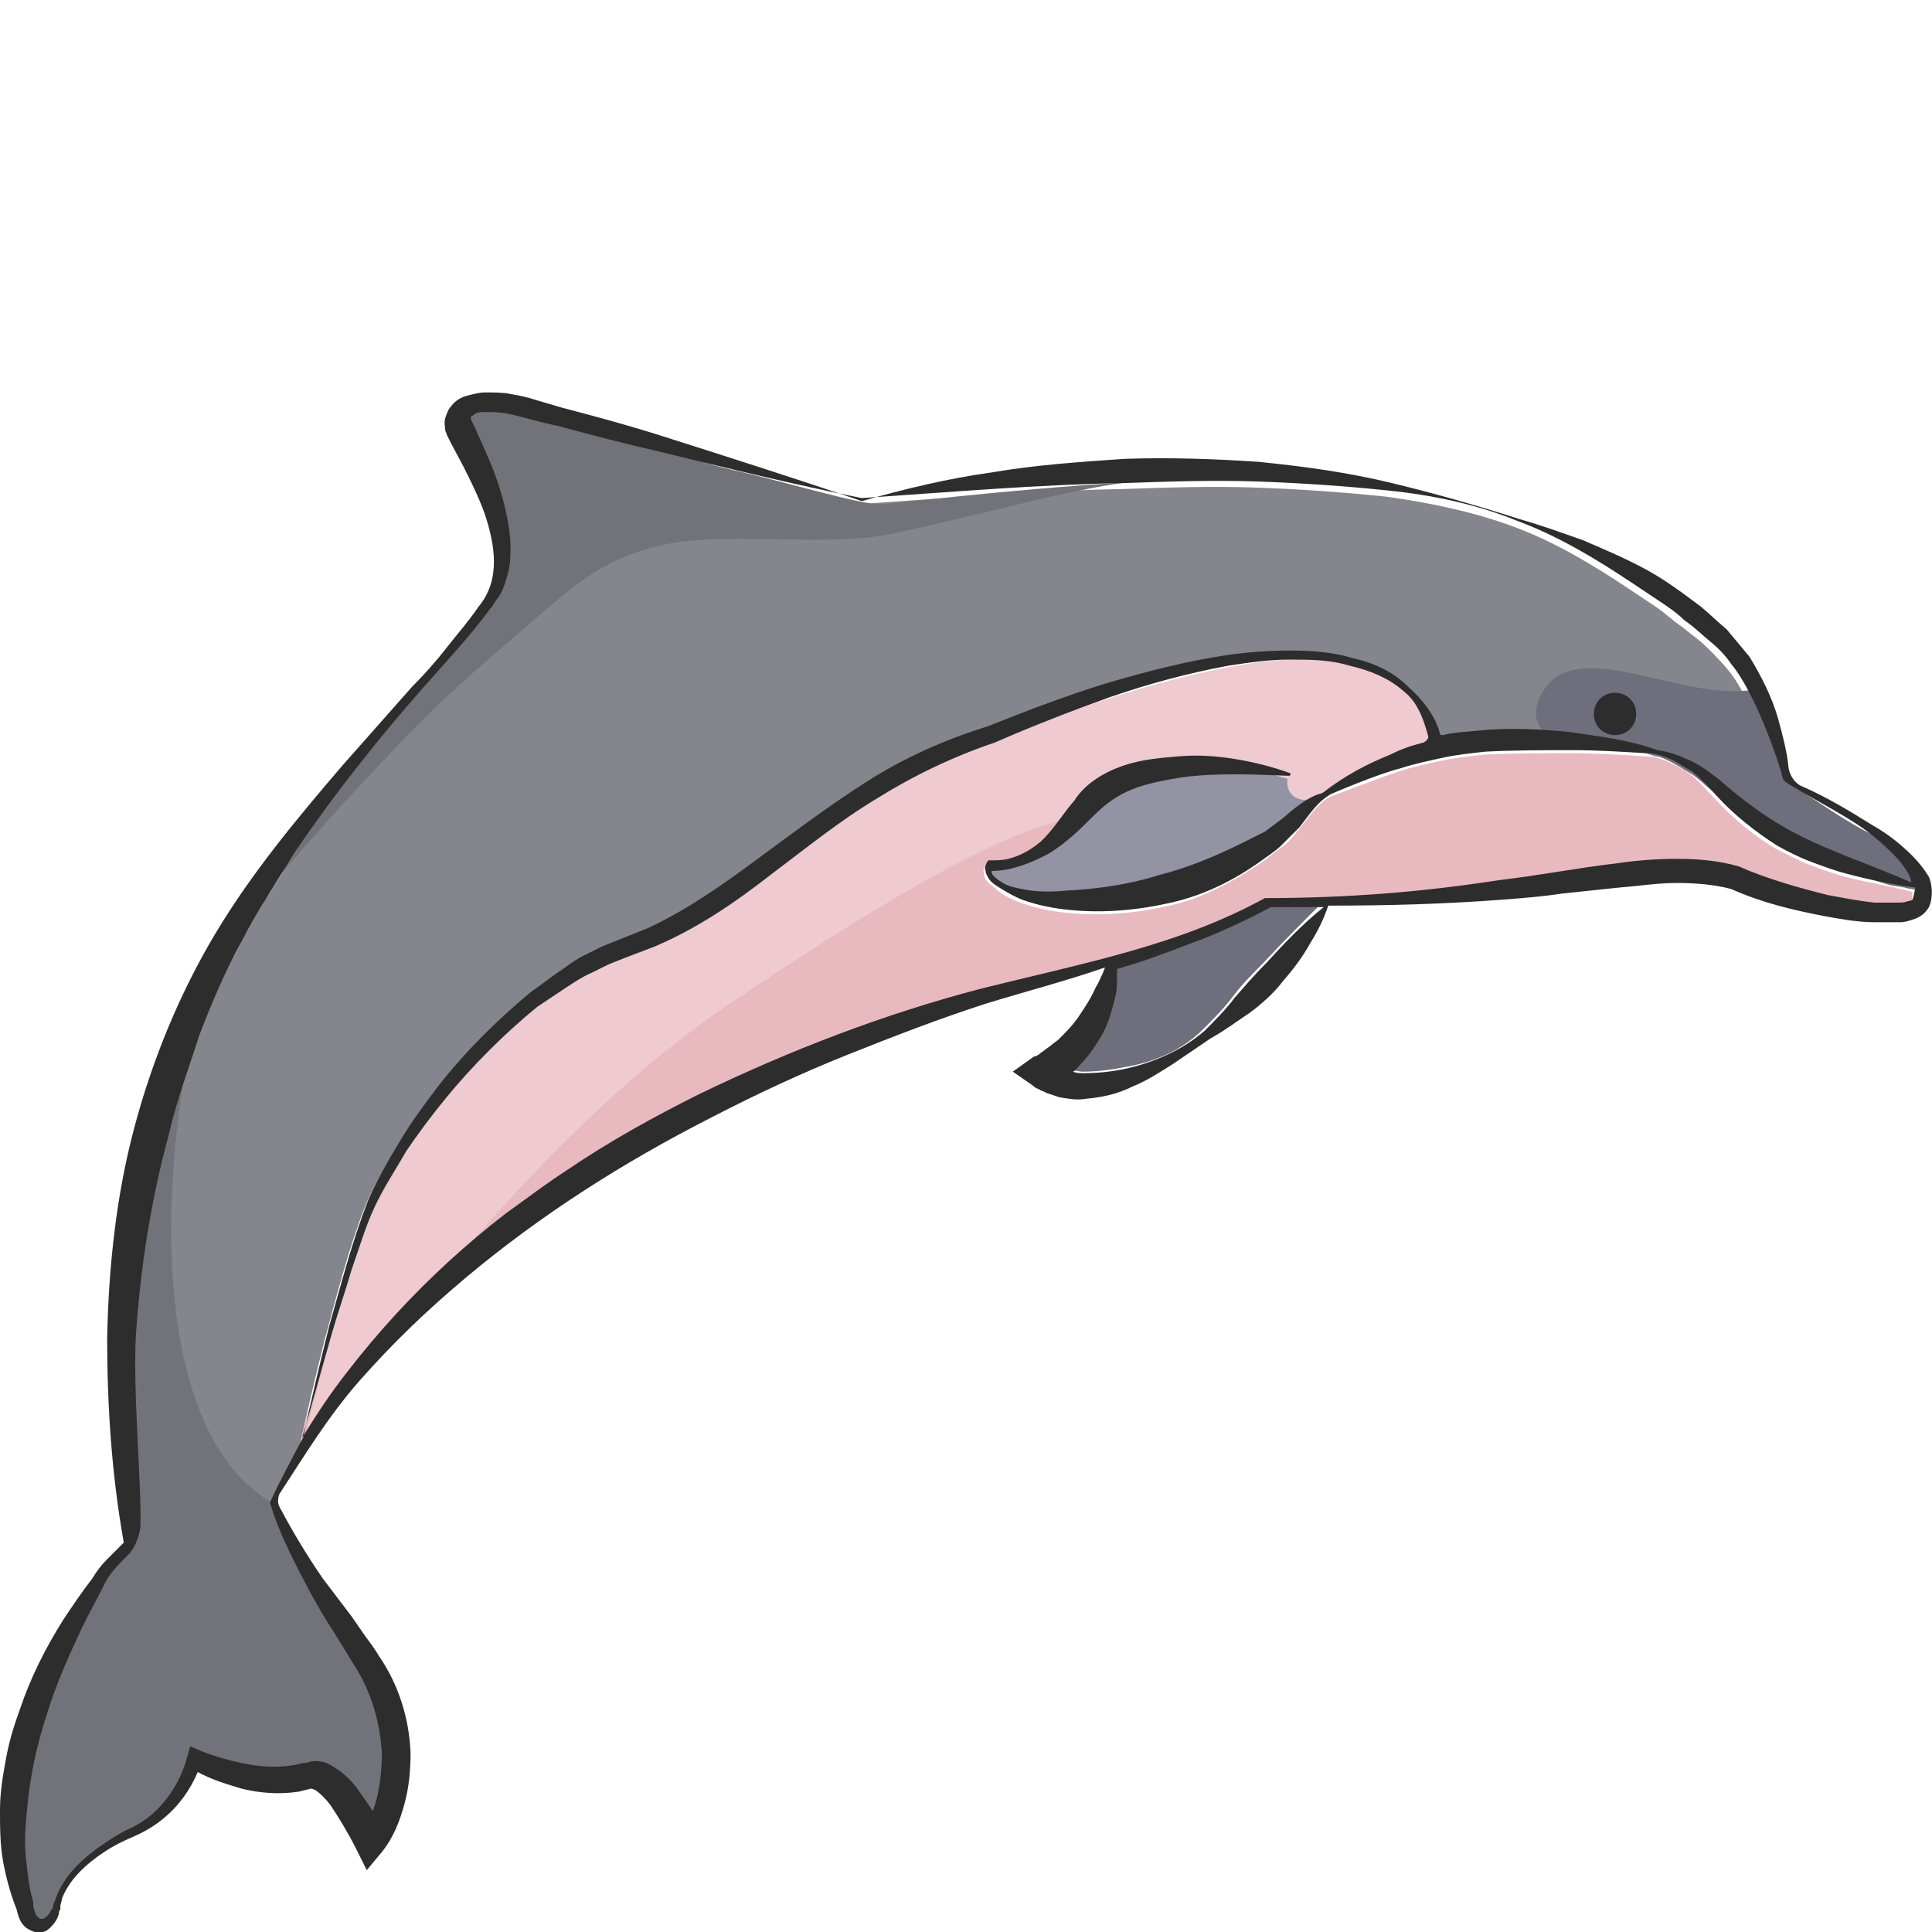 <?xml version="1.0" encoding="utf-8"?>
<!-- Generator: Adobe Illustrator 23.0.0, SVG Export Plug-In . SVG Version: 6.00 Build 0)  -->
<svg version="1.1" id="Layer_1" xmlns="http://www.w3.org/2000/svg" xmlns:xlink="http://www.w3.org/1999/xlink" x="0px" y="0px"
	 viewBox="0 0 128 128" style="enable-background:new 0 0 128 128;" xml:space="preserve">
<style type="text/css">
	.st0{fill:#6E6E7C;}
	.st1{fill:#85858E;}
	.st2{fill:#E8BAC0;}
	.st3{fill:#72727A;}
	.st4{fill:#EFCAD0;}
	.st5{fill:#9393A3;}
	.st6{fill:#2D2D2D;}
</style>
<g>
	<path class="st0" d="M79.6,62.1c-1.5,0.6-3.1,1.2-4.7,1.7c-0.3,0.1-0.7,0.2-1,0.3c0,0.2,0,0.4,0,0.6c0,0.4-0.1,0.8-0.1,1.2
		c-0.1,0.8-0.4,1.6-0.8,2.4c-0.4,0.8-0.9,1.5-1.5,2.1c-0.1,0.2-0.3,0.3-0.5,0.5c0.2,0,0.5,0.1,0.7,0.1c0.9,0,1.8-0.1,2.8-0.3
		c1.9-0.3,3.8-1.1,5.2-2.5c0.7-0.7,1.4-1.4,2-2.2c0.6-0.8,1.3-1.5,2-2.2c1.2-1.3,2.5-2.6,3.8-3.9c-1.2,0-2.3,0-3.5,0
		C82.7,60.8,81.2,61.5,79.6,62.1z"/>
	<path class="st1" d="M24.2,79.9c0.6-1.4,1.3-2.7,2.1-3.9c0.8-1.3,1.6-2.5,2.5-3.6c1.8-2.4,3.9-4.5,6.2-6.3c0.6-0.5,1.2-0.9,1.8-1.3
		c0.6-0.4,1.3-0.8,1.9-1.2l1-0.5l1-0.4l2-0.8c2.6-1.2,5-2.8,7.3-4.6c2.3-1.7,4.7-3.6,7.2-5.1c2.5-1.6,5.2-2.8,8.1-3.7
		c2.5-1.1,5.1-2,7.7-2.8c2.6-0.8,5.3-1.5,8.1-1.9c1.4-0.2,2.8-0.3,4.2-0.3c1.4,0,2.8,0.2,4.1,0.5c1.3,0.4,2.6,1,3.7,1.9
		c0.9,0.9,1.9,1.9,2.1,3.1c0,0.1,0.1,0.2,0.2,0.1c0.9-0.2,1.5-0.3,2.4-0.3c2-0.1,4-0.1,6,0.1c1.9,0.2,3.9,0.5,5.8,1.2
		c0.8,0.1,1.7,0.4,2.4,0.8c0.4,0.2,0.7,0.4,1.1,0.7c0.4,0.3,0.6,0.5,1,0.8c0.6,0.5,1.2,1,1.9,1.5c0.6,0.5,1.3,0.9,2,1.3
		c2.6,1.5,5.6,2.4,8.5,3.7c0-0.1,0-0.2-0.1-0.2c-0.1-0.4-0.4-0.8-0.7-1.2c-0.6-0.8-1.5-1.4-2.3-2.1c-1.5-1.1-4.5-2.6-5.3-3.2
		c-0.1-0.1-0.2-0.2-0.2-0.3c-0.3-0.9-1.8-5.6-3.4-7.5c-0.4-0.5-0.9-1-1.4-1.5c-0.5-0.5-1.1-0.9-1.7-1.4c-0.6-0.4-1.1-0.9-1.7-1.3
		l-1.8-1.2c-2.4-1.6-4.9-3.1-7.6-4.1c-2.7-1-5.6-1.6-8.5-2c-2.9-0.3-5.8-0.5-8.7-0.6c-2.9-0.1-5.8,0-8.7,0.1
		c-5.8,0.1-11.6,0.6-17.5,1c0,0,0,0,0,0c0,0,0,0,0,0c-4.5-0.9-9-2-13.5-3.1c-2.2-0.6-4.5-1.1-6.7-1.7c-1.1-0.3-2.3-0.6-3.3-0.8
		c-0.5-0.1-1-0.2-1.5-0.1c-0.2,0-0.5,0-0.6,0.1c-0.2,0.1-0.3,0.1-0.3,0.2c0,0,0,0,0,0.1c0,0,0,0.1,0,0.1l0.1,0.2l0.2,0.4
		c0.3,0.5,0.5,1,0.7,1.6c0.5,1.1,0.9,2.2,1.2,3.4c0.3,1.2,0.5,2.4,0.4,3.6c0,0.6-0.2,1.2-0.4,1.8c-0.1,0.3-0.3,0.6-0.4,0.8
		c-0.2,0.3-0.3,0.5-0.5,0.7c-1.4,1.9-3,3.6-4.5,5.3c-1.5,1.7-3,3.5-4.4,5.3c-1.4,1.8-2.8,3.7-4.1,5.6c-1.2,1.9-2.5,3.8-3.5,5.9
		c-1.1,2-2,4.1-2.8,6.2c-0.8,2.1-1.5,4.3-2,6.5c-1.1,4.4-1.8,8.9-2.2,13.4c-0.3,3.8,0.3,10.1,0.3,12.7c0,0.6-0.2,1.2-0.7,1.7
		c-0.5,0.6-1.2,1.3-1.6,1.9c-0.5,0.9-1,1.9-1.5,2.9c-0.9,1.9-1.8,3.9-2.4,5.9c-0.7,2-1.1,4.1-1.3,6.2c-0.1,1-0.1,2.1-0.1,3.1
		c0.1,1,0.2,2.1,0.5,3.1l0,0.1l0,0c0,0.3,0.1,0.6,0.2,0.8c0.1,0.2,0.3,0.2,0.5,0.2c0.2-0.1,0.4-0.3,0.5-0.6c0-0.1,0-0.1,0.1-0.2
		l0.1-0.3c0.1-0.2,0.1-0.4,0.2-0.5c0.7-1.4,1.8-2.5,3-3.3c0.6-0.4,1.3-0.8,1.9-1.1c0.6-0.3,1.2-0.7,1.7-1.2c1-0.9,1.7-2.2,2-3.5
		l0.2-0.7l0.7,0.3c1,0.4,2.1,0.8,3.2,0.9c1.1,0.2,2.2,0.2,3.2,0l0.4-0.1c0.1,0,0.2-0.1,0.5-0.1c0.6-0.1,1.1,0.1,1.4,0.3
		c0.7,0.4,1.1,0.9,1.6,1.4c0.4,0.5,0.8,1,1.1,1.6c0.1-0.3,0.3-0.7,0.3-1c0.2-0.9,0.3-1.9,0.3-2.8c0-1.9-0.6-3.8-1.6-5.5l-1.6-2.6
		c-0.6-0.9-1.1-1.8-1.6-2.7c-1-1.8-2-3.7-2.6-5.8c0,0,0-0.1,0-0.1c0.7-1.3,1.3-2.6,2.1-3.8c0.5-2.4,1.1-4.9,1.7-7.3
		C22.4,85.5,23.1,82.7,24.2,79.9z M107,46c0.8,0,1.4,0.6,1.4,1.4c0,0.8-0.6,1.4-1.4,1.4c-0.8,0-1.4-0.6-1.4-1.4
		C105.6,46.6,106.2,46,107,46z"/>
	<path class="st0" d="M116.6,45.6c-4.6,1.2-11.9-3.6-14.3,0.1c-1.7,2.6,0.9,4.1,4.1,3.9c3.1-0.2,4.8,1.2,5.7,1.7
		c0.8,0.5,4.4,4.1,6,4.7c1.6,0.6,6.5,2.6,7.4,2.7s2,0.4,2,0.4s-1.5-2.9-3.2-3.7c-1.7-0.7-4.7-2.9-5.5-3.3
		C118.2,50.5,116.6,45.6,116.6,45.6z"/>
	<path class="st2" d="M122.3,58.1c-0.8-0.2-1.6-0.5-2.4-0.8c-0.8-0.3-1.5-0.7-2.3-1.1c-1.5-0.9-2.8-2-3.9-3.2
		c-0.6-0.6-1.1-1.2-1.7-1.7c-0.4-0.3-0.8-0.5-1.2-0.7c-0.6-0.3-1.2-0.5-1.9-0.5c-1.6-0.1-3.2-0.2-4.8-0.2c-1.9,0-3.9,0-5.8,0.1
		c-0.9,0.1-1.9,0.2-2.8,0.4c-0.9,0.2-1.9,0.4-2.8,0.7c-1.5,0.5-4.6,1.7-4.6,1.7c-0.9,0.5-1.4,1.4-2.1,2.2c-0.3,0.4-0.7,0.9-1.2,1.2
		c-0.5,0.4-0.9,0.7-1.3,1c-1.8,1.2-3.8,2.3-6,2.8c-2.2,0.5-4.4,0.7-6.6,0.5c-1.1-0.1-2.2-0.3-3.3-0.7c-0.5-0.2-1-0.4-1.5-0.8
		c-0.2-0.2-0.5-0.4-0.7-0.6c-0.1-0.1-0.2-0.3-0.2-0.5c-0.1-0.2,0-0.4,0.1-0.6l0.1-0.1l0.1,0c0.4,0,0.8,0,1.2-0.1
		c0.8-0.2,1.5-0.6,2.1-1.1c0.9-0.8,1.5-1.9,2.4-2.9l-0.1,0.1c0.8-1.1,2-1.9,3.3-2.3c1.2-0.4,2.5-0.6,3.7-0.6c1.2,0,2.5,0.1,3.7,0.2
		c1.2,0.2,2.4,0.5,3.5,0.9c0,0,0.1,0.1,0.1,0.1c0,0-0.1,0.1-0.1,0.1l0,0c-2.4-0.1-4.8-0.2-7.1,0.1c-1.1,0.1-2.3,0.4-3.3,0.8
		c-1,0.4-1.9,1-2.5,1.7l-0.1,0.1c-0.9,0.8-1.9,1.8-3,2.5c-0.6,0.3-1.2,0.6-1.9,0.8c-0.6,0.2-1.2,0.3-1.8,0.3c0,0.1,0,0.2,0.1,0.3
		c0.1,0.2,0.3,0.3,0.5,0.4c0.4,0.2,0.9,0.4,1.4,0.5c1,0.2,2,0.1,3,0.1c2.1-0.1,4.1-0.4,6-1c1.9-0.6,3.9-1.3,5.7-2.2l1.4-0.7
		c0.4-0.2,0.8-0.5,1.2-0.9c0.7-0.6,1.5-1.3,2.4-1.6c0.2-0.1,0.3-0.1,0.4-0.2c1.3-1,2.7-1.7,4.3-2.4c0.8-0.3,1.4-0.6,2.2-0.8
		c0.2-0.1,0.4-0.3,0.3-0.5c-0.3-1.1-0.7-2.2-1.6-2.9c-1-0.9-2.3-1.4-3.6-1.7c-1.3-0.3-2.7-0.4-4-0.4c-1.4,0.1-2.7,0.2-4,0.4
		c-2.7,0.4-5.3,1.2-7.9,2.1c-2.6,0.9-5.1,1.9-7.6,3l0,0l0,0c-2.8,0.9-5.4,2.1-7.8,3.7c-2.5,1.5-4.7,3.4-7.1,5.1
		c-2.3,1.8-4.9,3.4-7.6,4.7l-2.1,0.8l-1,0.4l-1,0.5c-0.6,0.3-1.2,0.7-1.9,1.1c-0.6,0.4-1.2,0.8-1.8,1.2c-2.3,1.8-4.3,3.8-6.1,6.1
		c-0.9,1.1-1.8,2.3-2.6,3.5c-0.8,1.2-1.6,2.5-2.1,3.7c-0.6,1.3-1,2.7-1.5,4.1c-0.5,1.4-0.9,2.8-1.3,4.2c-0.7,2.3-1.4,4.6-2,7
		c0.9-1.5,1.9-3,3-4.4c1-1.3,2.1-2.6,3.2-3.8c1.1-1.2,2.3-2.4,3.5-3.5c1.2-1.1,2.5-2.2,3.8-3.2c1.3-1,2.7-2,4.1-2.9
		c2.8-1.9,5.7-3.5,8.7-5c6-2.9,12.3-5.3,18.7-7c3.2-0.7,6.4-1.5,9.6-2.4c3.2-0.9,6.3-2,9.2-3.6l0.1,0l0.1,0c2.6,0,5.2,0,7.7-0.3
		c2.6-0.2,5.1-0.5,7.7-0.9c2.6-0.4,5.1-0.8,7.7-1.1c1.3-0.1,2.6-0.3,4-0.3c1.3,0,2.7,0.1,4.1,0.5l0,0l0,0c1.9,0.8,3.9,1.4,5.9,1.9
		c1,0.2,2,0.4,3.1,0.5c0.5,0,1,0.1,1.5,0c0.2,0,0.5,0,0.7-0.1c0.2,0,0.3-0.1,0.3-0.1c0.1-0.2,0.1-0.4,0.1-0.7
		C125.3,58.7,123.8,58.5,122.3,58.1z"/>
	<path class="st3" d="M14,63.6c-3.2,10-5.1,30.4,3.9,35.9c4,7.4,8.2,12.9,8.2,15.1c0,2.3-1.2,7.3-1.6,7.1c-0.3-0.2-1.7-3.8-3.1-4.2
		s-7.3,0-8.6-1.1c-0.3,1.2-2.2,4.4-4.3,5c-2.1,0.6-4.4,2.6-4.8,4.8c-0.3,1.1-1.2,2.3-2.1,0c-1-2.3-0.8-9.3,0-11.4
		c0.8-2.1,2.6-6.2,3.5-7.5s3-4.3,3.4-5.1c0-1.8-0.3-12.3-0.5-13.5C8,87.7,9.7,71.3,14,63.6z"/>
	<path class="st3" d="M17.3,59.5c0.4-0.6,9.1-10.8,14.7-15.5c5.6-4.8,7.2-6.7,11.5-7.8s10.9,0.1,15.4-0.8c5.8-1.2,13.1-3.3,16.5-3.5
		c-9.7,0.6-16.1,1.5-17.1,1.5c-1.1,0.1-7.1-1.7-9.9-2.3s-13.6-4.4-17.2-3.9c-0.3,1.1,0.1,3.8,1,5.2c0.9,1.4,1.4,6,0.3,7.4
		s-10.6,13.1-11.5,14c-0.9,0.9-3.5,6-3.5,6"/>
	<path class="st4" d="M26.8,87.9c0.2-0.5,10-13.6,21.4-21.3s18.8-11.8,23.3-12.5C76,53.3,84,54.2,88,52.5s8.3-2.4,6.6-5
		c-3.2-5-9.7-4.5-18.6-2c-8.9,2.6-19.3,7.1-25.3,11.9s-14.4,7.6-17.3,10.4c-2.9,2.8-8,10.3-9.5,14.3c-1.5,4-3.7,13.3-4.1,14.6
		C21.7,93.3,26.8,87.9,26.8,87.9z"/>
	<path class="st5" d="M85.3,51.6c0,0-0.3,1.6,1.7,1.4c-1.6,1.7-8.9,7-13.5,6.8c-4.6-0.2-6.9,0.3-8-2.1c1.4-0.2,4-1.1,4.8-2
		c0.8-0.9,2.7-3.7,4.8-4.2c2.1-0.4,7.7-0.5,8.3-0.4S85.3,51.6,85.3,51.6z"/>
	<path class="st6" d="M126.7,56.7c-0.8-0.8-1.7-1.5-2.6-2c-1.6-1-3.1-1.9-4.7-2.6c-0.5-0.2-0.8-0.7-0.9-1.2
		c-0.1-1.1-0.4-2.2-0.7-3.3c-0.4-1.4-1.1-2.8-1.9-4.1c-0.5-0.6-1-1.2-1.5-1.8c-0.6-0.5-1.1-1-1.7-1.5c-1.2-0.9-2.4-1.8-3.7-2.5
		c-1.3-0.7-2.7-1.3-4.1-1.9c-1.4-0.5-2.8-1-4.2-1.4c-2.8-0.9-5.6-1.7-8.5-2.4c-2.9-0.7-5.8-1.1-8.8-1.4c-2.9-0.2-5.9-0.3-8.9-0.2
		c-2.9,0.2-5.9,0.4-8.8,0.9c-2.9,0.4-5.8,1.1-8.6,1.9c-4.4-1.5-8.8-2.9-13.2-4.3c-2.2-0.7-4.4-1.3-6.7-1.9l-1.7-0.5
		c-0.6-0.2-1.1-0.3-1.7-0.4C33.4,26,32.7,26,32.1,26c-0.3,0-0.7,0.1-1.1,0.2c-0.4,0.1-0.8,0.3-1.1,0.7c-0.2,0.2-0.3,0.5-0.4,0.8
		c-0.1,0.3,0,0.6,0,0.8c0,0.1,0.1,0.2,0.1,0.3l0.1,0.2l0.2,0.4l0.8,1.5c0.5,1,1,2,1.4,3.1c0.7,2.1,1.1,4.4-0.4,6.2
		c-0.6,0.9-1.4,1.8-2.1,2.7c-0.7,0.9-1.5,1.8-2.3,2.6l-4.6,5.2c-3,3.5-6,7.1-8.4,11.1c-2.4,4-4.2,8.4-5.4,12.9
		c-1.2,4.5-1.7,9.2-1.8,13.9c0,4.6,0.3,9.1,1.1,13.6c-0.4,0.4-0.7,0.7-1.1,1.1c-0.4,0.4-0.7,0.8-1,1.3c-0.7,0.9-1.3,1.8-1.9,2.7
		c-1.2,1.9-2.2,3.9-2.9,6c-0.4,1.1-0.7,2.1-0.9,3.2c-0.2,1.1-0.4,2.2-0.4,3.4c0,1.1,0,2.3,0.2,3.4c0.2,1.1,0.5,2.2,0.9,3.2
		c0.1,0.4,0.2,0.8,0.5,1.1c0.2,0.2,0.4,0.3,0.7,0.4c0.3,0.1,0.6,0,0.8-0.1c0.4-0.3,0.7-0.7,0.8-1.1c0-0.1,0-0.2,0.1-0.3l0-0.2
		c0-0.2,0.1-0.3,0.1-0.5c0.5-1.3,1.6-2.3,2.8-3.1c0.6-0.4,1.2-0.7,1.9-1c0.7-0.3,1.4-0.7,2-1.2c1-0.8,1.8-1.9,2.3-3.1
		c0.9,0.5,1.9,0.8,2.9,1.1c1.2,0.3,2.5,0.4,3.8,0.2l0.8-0.2c0,0,0.1,0,0.3,0.1c0.3,0.2,0.7,0.6,1,1c0.6,0.9,1.2,1.9,1.7,2.9l0.7,1.4
		l1-1.2c0.8-1,1.2-2.1,1.5-3.2c0.3-1.1,0.4-2.2,0.4-3.4c-0.1-2.3-0.8-4.5-2.1-6.4c-0.3-0.5-0.6-0.9-0.9-1.3l-0.9-1.3l-1.9-2.5
		c-1.1-1.6-2-3.1-2.9-4.8c-0.1-0.2-0.1-0.5,0-0.8c1.7-2.6,3.2-5.1,5.3-7.5c2.2-2.5,4.5-4.7,7-6.8c5-4.2,10.5-7.7,16.4-10.7
		c2.9-1.5,5.9-2.9,8.9-4.1c3-1.2,6.1-2.4,9.2-3.4c2.6-0.8,5.3-1.5,7.9-2.4c0,0.1-0.1,0.2-0.1,0.3c-0.2,0.4-0.3,0.7-0.5,1
		c-0.3,0.7-0.7,1.3-1.1,1.9c-0.4,0.6-0.9,1.1-1.4,1.6c-0.3,0.2-0.5,0.4-0.8,0.6c-0.1,0.1-0.3,0.2-0.4,0.3c-0.1,0.1-0.3,0.2-0.4,0.2
		L67.1,71l1.3,0.9c0.2,0.2,0.3,0.2,0.5,0.3c0.1,0.1,0.3,0.1,0.4,0.2c0.3,0.1,0.6,0.2,0.9,0.3c0.6,0.1,1.2,0.2,1.7,0.1
		C73,72.7,74,72.5,75,72c1-0.4,1.9-1,2.7-1.5l2.5-1.7c0.9-0.5,1.7-1.1,2.6-1.7c0.8-0.6,1.6-1.3,2.2-2.1c0.7-0.8,1.3-1.6,1.8-2.5
		c0.5-0.8,0.9-1.6,1.2-2.5c3.9,0,7.7-0.1,11.6-0.4c1.3-0.1,2.6-0.2,3.9-0.4l3.8-0.4c1.3-0.1,2.5-0.3,3.8-0.3c1.2,0,2.5,0.1,3.6,0.4
		c2,0.9,4.1,1.4,6.2,1.8c1.1,0.2,2.2,0.4,3.3,0.4c0.6,0,1.1,0,1.7,0c0.3,0,0.6-0.1,0.9-0.2c0.3-0.1,0.7-0.3,1-0.8
		c0.3-0.7,0.2-1.5,0-2C127.5,57.6,127.1,57.1,126.7,56.7z M17.9,99.5c0,0,0,0.1,0,0.1c0.6,2,1.6,3.9,2.6,5.8c0.5,0.9,1,1.8,1.6,2.7
		l1.6,2.6c1,1.7,1.5,3.6,1.6,5.5c0,0.9-0.1,1.9-0.3,2.8c-0.1,0.4-0.2,0.7-0.3,1c-0.3-0.5-0.7-1-1.1-1.6c-0.4-0.5-0.9-1-1.6-1.4
		c-0.3-0.2-0.8-0.4-1.4-0.3c-0.3,0.1-0.4,0.1-0.5,0.1l-0.4,0.1c-1,0.2-2.1,0.2-3.2,0c-1.1-0.2-2.2-0.5-3.2-0.9l-0.7-0.3l-0.2,0.7
		c-0.3,1.2-1,2.5-2,3.5c-0.5,0.5-1.1,0.9-1.7,1.2c-0.7,0.3-1.3,0.7-1.9,1.1c-1.2,0.8-2.4,1.9-3,3.3c-0.1,0.2-0.1,0.4-0.2,0.5
		l-0.1,0.3c0,0.1,0,0.2-0.1,0.2c-0.1,0.3-0.3,0.5-0.5,0.6c-0.2,0.1-0.3,0-0.5-0.2c-0.1-0.2-0.2-0.5-0.2-0.8l0,0l0-0.1
		c-0.3-1-0.4-2.1-0.5-3.1c-0.1-1,0-2.1,0.1-3.1c0.2-2.1,0.6-4.1,1.3-6.2c0.6-2,1.5-4,2.4-5.9c0.5-1,1-1.9,1.5-2.9
		c0.3-0.6,1-1.3,1.6-1.9c0.4-0.5,0.6-1.1,0.7-1.7c0.1-2.6-0.5-8.9-0.3-12.7c0.3-4.5,1-9,2.2-13.4c0.5-2.2,1.3-4.3,2-6.5
		c0.8-2.1,1.7-4.2,2.8-6.2c1-2,2.3-3.9,3.5-5.9c1.3-1.9,2.6-3.7,4.1-5.6c1.4-1.8,2.9-3.6,4.4-5.3c1.5-1.7,3.1-3.4,4.5-5.3
		c0.2-0.2,0.3-0.5,0.5-0.7c0.2-0.3,0.3-0.5,0.4-0.8c0.2-0.6,0.4-1.2,0.4-1.8c0.1-1.2-0.1-2.4-0.4-3.6c-0.3-1.2-0.7-2.3-1.2-3.4
		c-0.2-0.5-0.5-1.1-0.7-1.6l-0.2-0.4l-0.1-0.2c0,0,0-0.1,0-0.1c0-0.1,0,0,0-0.1c0,0,0.2-0.1,0.3-0.2c0.2-0.1,0.4-0.1,0.6-0.1
		c0.5,0,1,0,1.5,0.1c1,0.2,2.2,0.6,3.3,0.8c2.2,0.6,4.5,1.2,6.7,1.7c4.5,1.1,9,2.2,13.5,3.1c0,0,0,0,0,0c0,0,0,0,0,0
		c5.9-0.4,11.7-0.9,17.5-1c2.9-0.1,5.8-0.2,8.7-0.1c2.9,0.1,5.8,0.3,8.7,0.6c2.9,0.3,5.8,0.9,8.5,2c2.7,1,5.2,2.5,7.6,4.1l1.8,1.2
		c0.6,0.4,1.2,0.8,1.7,1.3c0.6,0.4,1.1,0.9,1.7,1.4c0.5,0.4,1,0.9,1.4,1.5c1.6,1.9,3.2,6.6,3.4,7.5c0,0.1,0.1,0.2,0.2,0.3
		c0.8,0.6,3.8,2.1,5.3,3.2c0.8,0.6,1.6,1.3,2.3,2.1c0.3,0.4,0.6,0.8,0.7,1.2c0,0.1,0,0.2,0.1,0.2c-2.9-1.3-5.9-2.2-8.5-3.7
		c-0.7-0.4-1.3-0.8-2-1.3c-0.7-0.5-1.3-1-1.9-1.5c-0.3-0.3-0.6-0.5-1-0.8c-0.4-0.3-0.7-0.5-1.1-0.7c-0.8-0.4-1.6-0.7-2.4-0.8
		c-1.9-0.7-3.8-0.9-5.8-1.2c-2-0.2-4-0.3-6-0.1c-0.9,0.1-1.6,0.1-2.4,0.3c-0.1,0-0.2,0-0.2-0.1c-0.3-1.2-1.2-2.3-2.1-3.1
		c-1-1-2.3-1.6-3.7-1.9c-1.3-0.4-2.7-0.5-4.1-0.5c-1.4,0-2.8,0.1-4.2,0.3c-2.7,0.4-5.4,1.1-8.1,1.9c-2.6,0.8-5.2,1.8-7.7,2.8
		c-2.9,0.9-5.6,2.1-8.1,3.7c-2.5,1.6-4.9,3.4-7.2,5.1c-2.3,1.7-4.7,3.4-7.3,4.6l-2,0.8l-1,0.4l-1,0.5c-0.7,0.3-1.3,0.8-1.9,1.2
		c-0.6,0.4-1.2,0.9-1.8,1.3c-2.3,1.9-4.4,4-6.2,6.3c-0.9,1.2-1.8,2.4-2.5,3.6c-0.8,1.3-1.5,2.5-2.1,3.9c-1.1,2.8-1.8,5.6-2.6,8.4
		c-0.6,2.4-1.2,4.9-1.7,7.3C19.2,96.9,18.5,98.2,17.9,99.5z M83.8,63.9c-0.7,0.7-1.3,1.4-2,2.2c-0.6,0.8-1.3,1.5-2,2.2
		c-1.5,1.3-3.4,2.1-5.2,2.5c-0.9,0.2-1.9,0.3-2.8,0.3c-0.2,0-0.5,0-0.7-0.1c0.2-0.1,0.3-0.3,0.5-0.5c0.6-0.6,1.1-1.4,1.5-2.1
		c0.4-0.8,0.6-1.6,0.8-2.4c0.1-0.4,0.1-0.8,0.1-1.2c0-0.2,0-0.4,0-0.6c0.3-0.1,0.7-0.2,1-0.3c1.6-0.5,3.1-1.1,4.7-1.7
		c1.5-0.6,3-1.3,4.5-2.1c1.2,0,2.3,0,3.5,0C86.2,61.3,85,62.6,83.8,63.9z M126.7,59.6c0,0-0.1,0.1-0.3,0.1c-0.2,0.1-0.4,0.1-0.7,0.1
		c-0.5,0-1,0-1.5,0c-1-0.1-2-0.3-3.1-0.5c-2-0.5-4.1-1.1-5.9-1.9l0,0l0,0c-1.4-0.4-2.8-0.5-4.1-0.5c-1.3,0-2.7,0.1-4,0.3
		c-2.6,0.3-5.1,0.8-7.7,1.1c-2.6,0.4-5.1,0.7-7.7,0.9c-2.6,0.2-5.2,0.3-7.7,0.3l-0.1,0l-0.1,0c-2.9,1.6-6,2.7-9.2,3.6
		c-3.2,0.9-6.4,1.6-9.6,2.4c-6.5,1.7-12.7,4.1-18.7,7c-3,1.5-5.9,3.1-8.7,5c-1.4,0.9-2.7,1.9-4.1,2.9c-1.3,1-2.6,2.1-3.8,3.2
		c-1.2,1.1-2.4,2.3-3.5,3.5c-1.1,1.2-2.2,2.5-3.2,3.8c-1.1,1.4-2.1,2.9-3,4.4c0.7-2.3,1.3-4.6,2-7c0.4-1.4,0.9-2.8,1.3-4.2
		c0.5-1.4,0.9-2.8,1.5-4.1c0.6-1.3,1.4-2.5,2.1-3.7c0.8-1.2,1.7-2.4,2.6-3.5c1.8-2.2,3.9-4.3,6.1-6.1c0.6-0.4,1.2-0.8,1.8-1.2
		c0.6-0.4,1.2-0.8,1.9-1.1l1-0.5l1-0.4l2.1-0.8c2.8-1.2,5.3-2.9,7.6-4.7c2.4-1.8,4.6-3.6,7.1-5.1c2.4-1.5,5.1-2.8,7.8-3.7l0,0l0,0
		c2.5-1.1,5.1-2.1,7.6-3c2.6-0.9,5.2-1.6,7.9-2.1c1.3-0.2,2.7-0.4,4-0.4c1.4,0,2.7,0,4,0.4c1.3,0.3,2.6,0.8,3.6,1.7
		c0.9,0.7,1.3,1.8,1.6,2.9c0.1,0.2-0.1,0.4-0.3,0.5c-0.8,0.2-1.4,0.4-2.2,0.8c-1.5,0.6-3,1.4-4.3,2.4c-0.1,0.1-0.3,0.2-0.4,0.2
		c-0.9,0.3-1.7,1-2.4,1.6c-0.4,0.3-0.8,0.6-1.2,0.9l-1.4,0.7c-1.8,0.9-3.7,1.7-5.7,2.2c-1.9,0.6-4,0.9-6,1c-1,0.1-2.1,0.1-3-0.1
		c-0.5-0.1-1-0.2-1.4-0.5c-0.2-0.1-0.4-0.3-0.5-0.4c-0.1-0.1-0.1-0.2-0.1-0.3c0.6,0,1.2-0.1,1.8-0.3c0.7-0.2,1.3-0.5,1.9-0.8
		c1.2-0.7,2.2-1.7,3-2.5l0.1-0.1c0.7-0.7,1.5-1.3,2.5-1.7c1-0.4,2.1-0.6,3.3-0.8c2.3-0.3,4.7-0.2,7.1-0.1l0,0c0,0,0.1,0,0.1-0.1
		c0,0,0-0.1-0.1-0.1c-1.1-0.4-2.3-0.7-3.5-0.9c-1.2-0.2-2.4-0.3-3.7-0.2c-1.2,0.1-2.5,0.2-3.7,0.6c-1.2,0.4-2.5,1.1-3.3,2.3l0.1-0.1
		c-0.9,1-1.5,2.1-2.4,2.9c-0.6,0.5-1.3,0.9-2.1,1.1c-0.4,0.1-0.8,0.1-1.2,0.1l-0.1,0l-0.1,0.1c-0.1,0.2-0.2,0.4-0.1,0.6
		c0,0.2,0.1,0.3,0.2,0.5c0.2,0.3,0.4,0.4,0.7,0.6c0.5,0.3,1,0.6,1.5,0.8c1.1,0.4,2.2,0.6,3.3,0.7c2.2,0.2,4.4,0,6.6-0.5
		c2.2-0.5,4.2-1.5,6-2.8c0.4-0.3,0.9-0.6,1.3-1c0.4-0.4,0.8-0.8,1.2-1.2c0.7-0.9,1.2-1.7,2.1-2.2c0,0,3-1.3,4.6-1.7
		c0.9-0.3,1.9-0.5,2.8-0.7c0.9-0.2,1.9-0.3,2.8-0.4c1.9-0.1,3.9-0.1,5.8-0.1c1.6,0,3.2,0.1,4.8,0.2c0.7,0,1.3,0.2,1.9,0.5
		c0.4,0.2,0.8,0.5,1.2,0.7c0.6,0.5,1.1,1,1.7,1.7c1.1,1.2,2.5,2.3,3.9,3.2c0.7,0.4,1.5,0.8,2.3,1.1c0.8,0.3,1.6,0.6,2.4,0.8
		c1.5,0.4,3,0.7,4.5,0.9C126.8,59.2,126.8,59.4,126.7,59.6z"/>
	<path class="st6" d="M107,48.7c0.8,0,1.4-0.6,1.4-1.4c0-0.8-0.6-1.4-1.4-1.4c-0.8,0-1.4,0.6-1.4,1.4
		C105.6,48.1,106.2,48.7,107,48.7z"/>
</g>
</svg>
